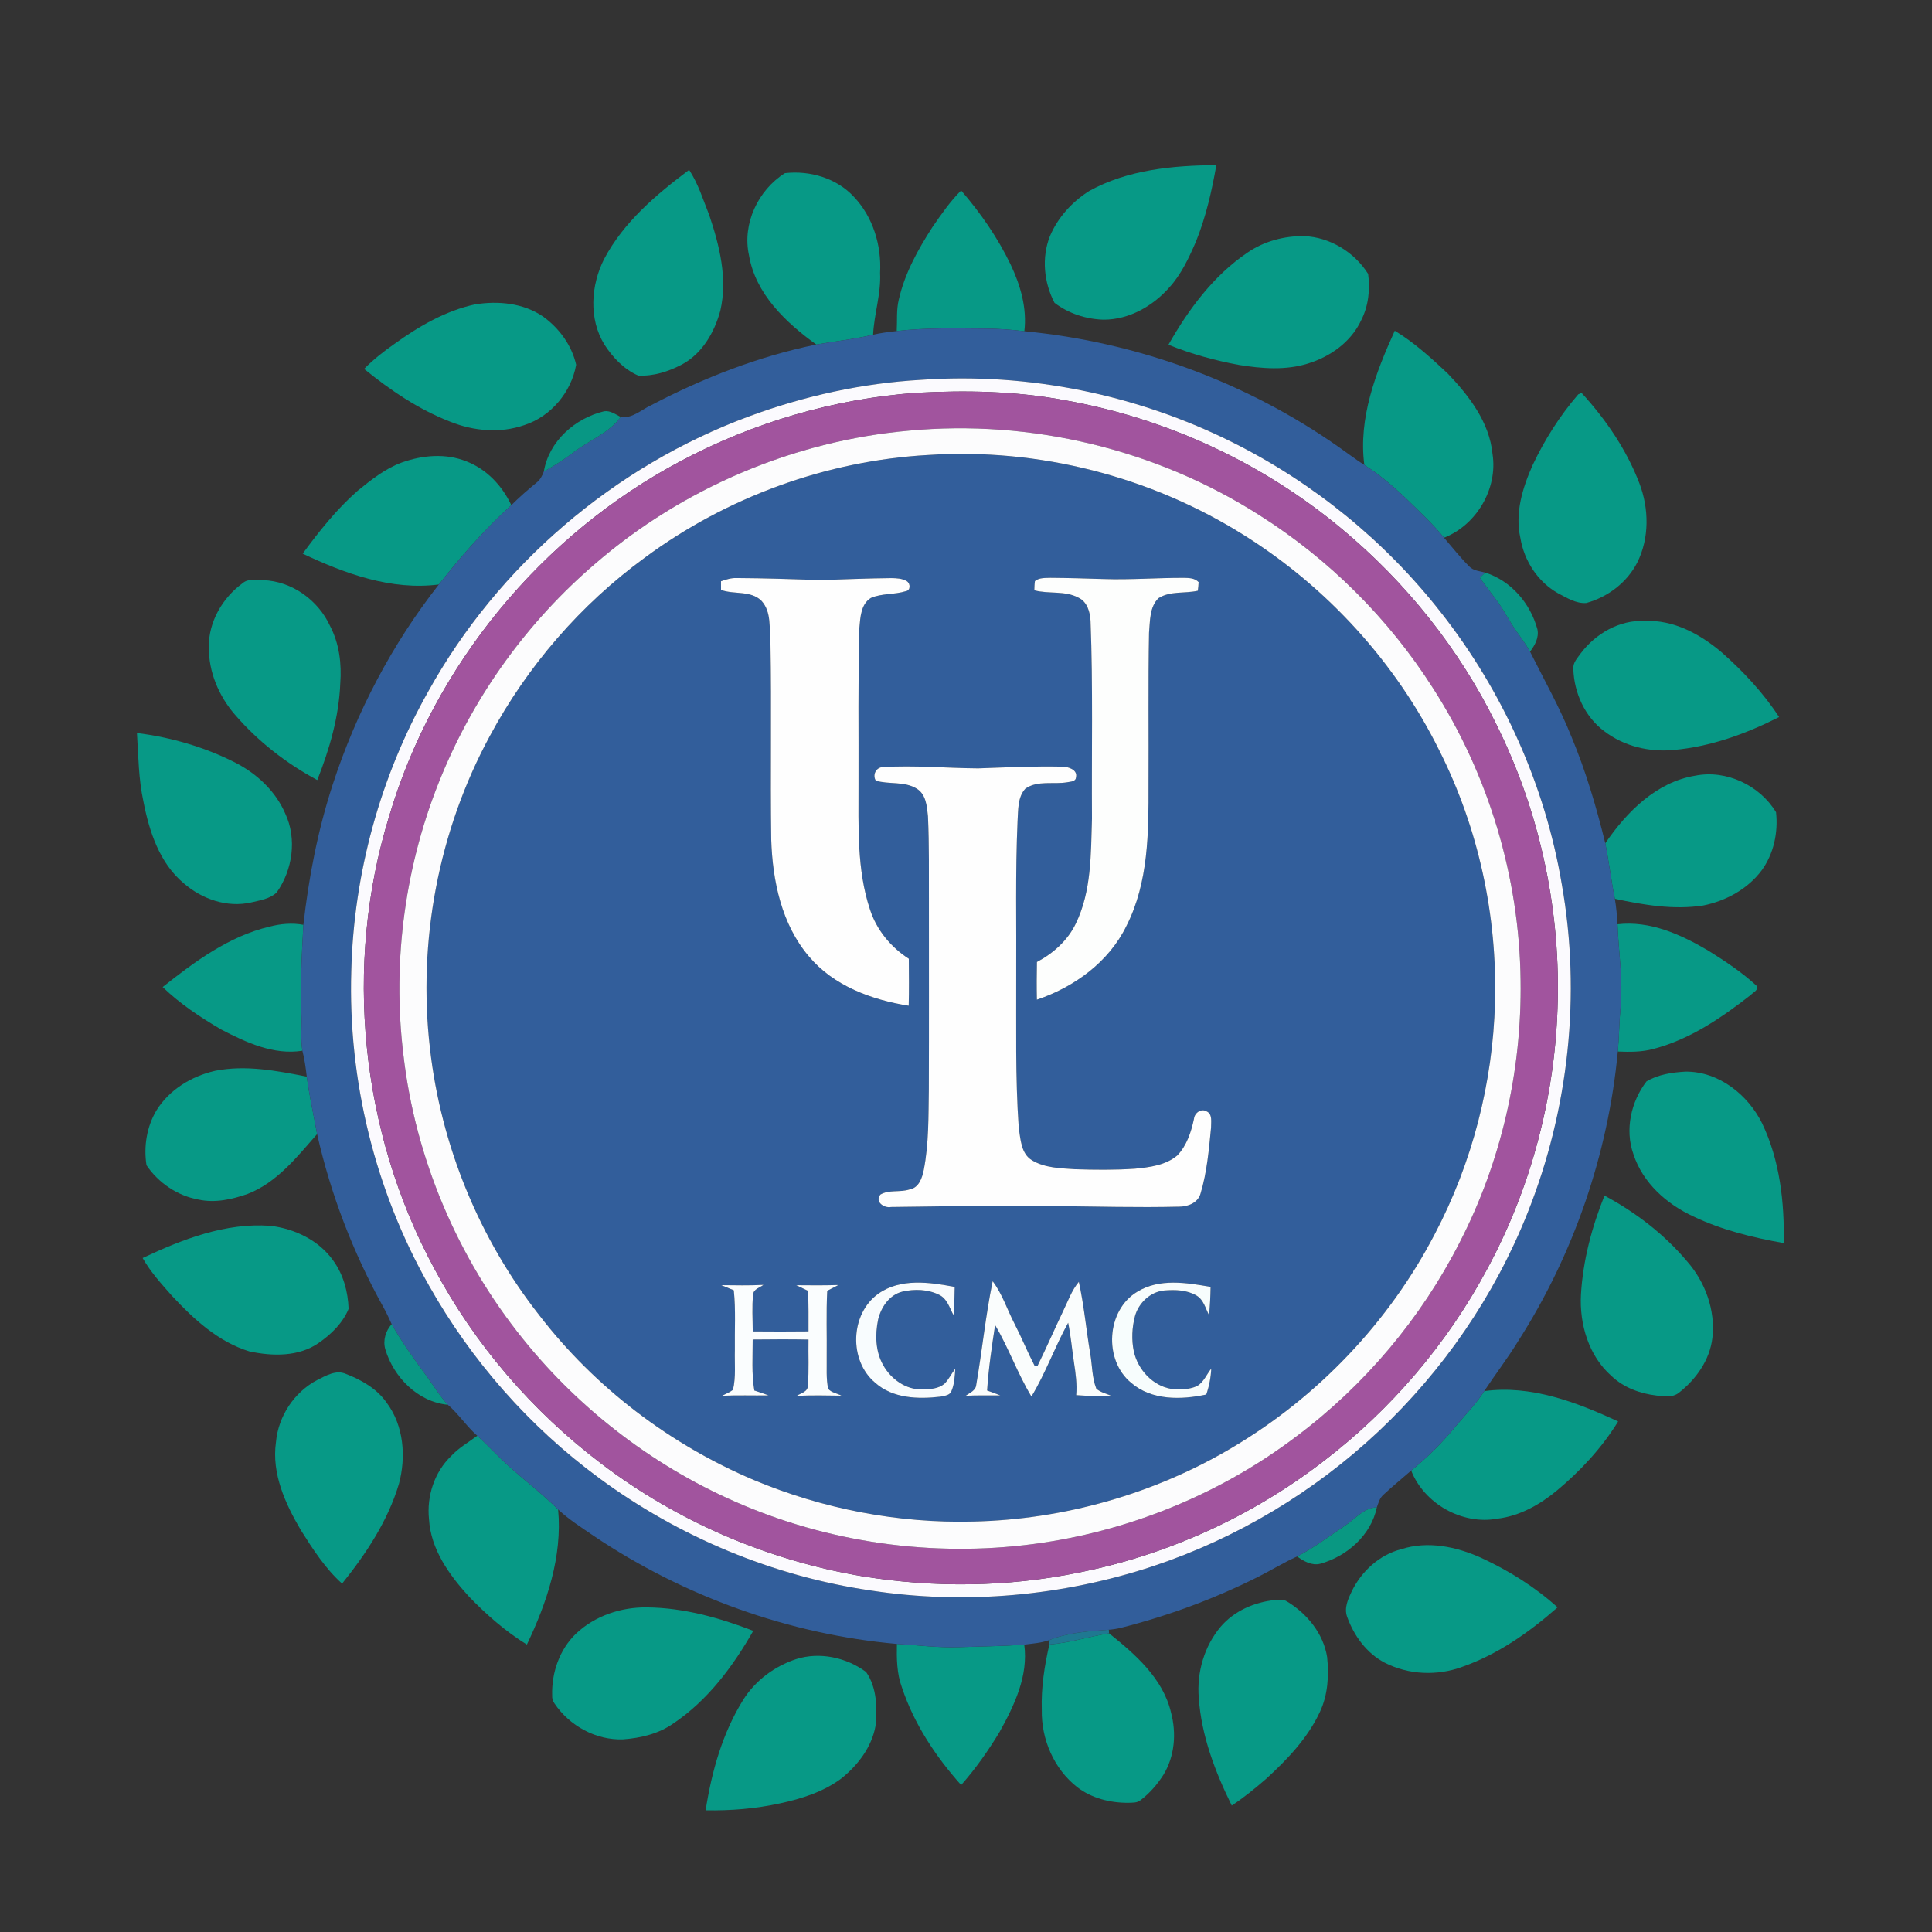 <?xml version="1.0" encoding="utf-8"?>
<!-- Generator: Adobe Illustrator 24.2.0, SVG Export Plug-In . SVG Version: 6.00 Build 0)  -->
<svg version="1.1" id="Layer_1" xmlns="http://www.w3.org/2000/svg" xmlns:xlink="http://www.w3.org/1999/xlink" x="0px" y="0px"
	 viewBox="0 0 800 800" enable-background="new 0 0 800 800" xml:space="preserve">
<rect x="0" y="0" width="800" height="800" fill="#333333" stroke="none"/>
<g>
	<path fill="#079986" d="M451.03,79.08c15.95-8.83,34.71-10.57,52.63-10.71c-1.89,10.81-4.36,21.59-8.49,31.79
		c-2.92,6.71-6.06,13.5-11.06,18.95c-6.81,7.69-16.64,13.28-27.1,13.26c-7.27-0.18-14.58-2.55-20.36-6.98
		c-4.39-8.38-5.42-18.69-1.91-27.58C438,90.08,443.95,83.52,451.03,79.08z"/>
	<path fill="#079986" d="M250.17,107.22c8.06-15.27,21.58-26.68,35.18-36.88c3.79,5.76,5.8,12.41,8.34,18.76
		c4.25,12.59,7.64,26.26,4.59,39.5c-2.43,9.03-7.6,18.02-16.15,22.46c-5.47,2.85-11.66,4.8-17.88,4.45
		c-5.88-2.58-10.5-7.45-13.94-12.77C243.71,132.1,244.63,118.1,250.17,107.22z"/>
	<path fill="#079986" d="M310.13,105.66c-2.85-12.99,3.8-27,14.89-33.96c10.28-1.19,21.37,2.04,28.51,9.75
		c7.96,8.35,11.53,20.16,10.89,31.56c0.44,8.67-2.48,17.02-2.89,25.59c-7.74,1.87-15.69,2.67-23.52,4.07
		C325.42,133.59,312.81,121.69,310.13,105.66z"/>
	<path fill="#079986" d="M386.11,94.03c3.65-5.27,7.3-10.62,11.88-15.15c8.06,9.33,15.16,19.56,20.5,30.69
		c4.06,8.55,6.82,18.04,5.67,27.59c-5.35-0.67-10.74-1.06-16.14-1.08c-12.24-0.07-24.53-0.45-36.7,1.01
		c0.24-4.31-0.19-8.7,0.83-12.94C374.6,113.25,380.09,103.34,386.11,94.03z"/>
	<path fill="#079986" d="M516.58,104.58c6.85-4.71,15.2-6.92,23.47-6.81c10.68,0.44,20.83,6.68,26.46,15.65
		c0.88,6.48,0.14,13.33-2.88,19.21c-4.15,8.94-12.79,15.09-22.05,17.91c-9.23,2.9-19.11,2.09-28.52,0.58
		c-9.99-1.84-19.82-4.55-29.24-8.36C492.12,128.14,502.49,114.09,516.58,104.58z"/>
	<path fill="#079986" d="M196.64,126.05c9.6-1.57,20.08-0.58,28.27,5.05c6.64,4.79,11.85,11.9,13.66,19.94
		c-1.99,11.33-10.44,21.43-21.47,24.99c-9.97,3.49-21.03,2.48-30.72-1.43c-13.07-5.07-24.79-13.04-35.61-21.84
		c3.83-3.88,8.12-7.28,12.6-10.38C173.41,135.13,184.43,128.72,196.64,126.05z"/>
	<path fill="#079986" d="M577.54,136.96c8.06,4.86,15.05,11.27,21.9,17.67c8.83,9.24,17.3,20.17,18.58,33.34
		c2.25,14.37-6.62,29.41-20.09,34.69c-4.23-5.26-9.19-9.86-13.99-14.58c-5.86-5.72-12.08-11.15-19-15.55
		C562.4,173.16,569.68,154.28,577.54,136.96z"/>
	<path fill="#079986" d="M653.52,163.3c0.34-0.15,1.03-0.45,1.37-0.6c10.02,10.92,18.59,23.46,23.92,37.36
		c4.03,10.51,4.22,22.78-0.9,32.95c-4.23,8.22-12.2,14.23-21.04,16.67c-4.24,0.34-8.06-2.12-11.68-4
		c-8.41-4.71-14.09-13.46-15.63-22.91c-2.34-10.28,0.89-20.78,5.06-30.15C639.58,182.08,645.91,172.13,653.52,163.3z"/>
	<path fill="#079986" d="M166.42,191.5c8.51-3.03,18.13-3.89,26.66-0.47c8.37,3.2,14.92,10.12,18.64,18.16
		c-11,9.98-20.83,21.16-30,32.83c-19.63,2.54-38.91-4.49-56.38-12.77c6.84-9.31,14.09-18.45,22.82-26.09
		C153.77,198.62,159.55,194,166.42,191.5z"/>
	<path fill="#079986" d="M100.45,241.5c2.36-2.11,5.75-1.22,8.61-1.27c11.82,0.44,22.68,8.27,27.58,18.91
		c3.85,7.29,4.88,15.75,4.26,23.88c-0.56,13.78-4.46,27.23-9.52,39.99c-12.87-6.93-24.66-16.08-34.19-27.19
		c-6.62-7.69-10.8-17.6-10.72-27.82C86.32,257.53,92.1,247.57,100.45,241.5z"/>
	<path fill="#079986" d="M654.56,270.52c6.14-8.15,16.04-13.9,26.44-13.39c11.98-0.58,23.02,5.46,31.9,12.98
		c8.97,7.92,17.24,16.77,23.79,26.81c-13.65,6.92-28.38,12.28-43.7,13.63c-10.09,0.97-20.59-1.55-28.69-7.76
		c-8.06-5.97-12.55-15.99-12.82-25.88C651.27,274.37,653.21,272.45,654.56,270.52z"/>
	<path fill="#079986" d="M56.71,303.52c14.1,1.79,27.97,5.8,40.67,12.24c8.92,4.56,16.71,11.77,20.72,21.08
		c4.94,10.5,3.07,23.4-3.54,32.73c-2.85,2.68-6.99,3.25-10.66,4.13c-9.86,2.22-20.24-1.38-27.73-7.88
		c-10.09-8.36-14.37-21.5-16.78-33.93C57.36,322.56,57.3,313,56.71,303.52z"/>
	<path fill="#079986" d="M664.71,349.19c8.82-12.95,21.16-25.38,37.27-28c12.88-2.57,26.75,4.04,33.44,15.15
		c0.92,8.37-0.95,17.21-5.96,24.08c-5.81,7.76-14.84,12.65-24.23,14.54c-12.24,1.88-24.59-0.23-36.56-2.79
		C667.14,364.54,666.23,356.81,664.71,349.19z"/>
	<path fill="#079986" d="M111.55,383.71c4.59-1.2,9.39-1.64,14.08-0.76c-0.7,12.33-1.28,24.69-0.81,37.05
		c0.22,5.02-0.41,10.09,0.39,15.08c-11.92,1.9-23.38-3.46-33.68-8.82c-8.59-5.04-17-10.6-24.18-17.55
		C80.62,398.2,94.79,387.68,111.55,383.71z"/>
	<path fill="#079986" d="M669.78,382.72c13.46-1.58,26.27,4.24,37.57,10.91c7.09,4.41,14.11,9.08,20.25,14.78
		c0.4,1.74-1.66,2.48-2.62,3.56c-12.12,9.45-25.19,18.42-40.25,22.34c-4.83,1.35-9.87,1.3-14.83,1.1
		c0.56-6.12,0.56-12.26,1.14-18.37C672.15,405.58,670.15,394.16,669.78,382.72z"/>
	<path fill="#079986" d="M89.1,443.39c12.64-2.51,25.49-0.02,37.92,2.42c1.08,7.99,2.86,15.86,4.29,23.79
		c-8.36,9.48-16.61,20.08-28.79,24.79c-6.44,2.26-13.51,3.82-20.3,2.33c-8.7-1.53-16.66-6.94-21.56-14.22
		c-1.22-7.72,0.09-15.98,4.14-22.73C70.11,451.19,79.39,445.58,89.1,443.39z"/>
	<path fill="#079986" d="M681.78,447.78c4.84-2.89,10.67-3.75,16.23-4.05c13.67-0.09,25.78,9.55,31.65,21.43
		c7.36,15.34,9.25,32.74,8.95,49.57c-12.82-2.26-25.61-5.39-37.4-11.02c-11.09-5.09-21.02-13.94-24.85-25.8
		C672.74,467.82,675.37,456.14,681.78,447.78z"/>
	<path fill="#079986" d="M664.38,495.08c12.9,6.89,24.8,16.03,34.23,27.25c7.51,8.55,11.75,20.21,10.46,31.6
		c-1.06,9.28-6.85,17.33-14.08,22.94c-2.63,1.9-6.06,1.36-9.07,0.99c-6.83-0.79-13.64-3.3-18.67-8.11
		c-9.44-8.34-13.29-21.46-12.61-33.76C655.47,521.92,659.14,508.12,664.38,495.08z"/>
	<path fill="#079986" d="M59.06,520.92c16.47-7.77,34.31-14.69,52.84-13.34c10.07,1.16,20.16,5.99,26.1,14.42
		c4.17,5.75,6.13,12.95,6.34,19.98c-2.37,5.81-7.17,10.5-12.28,14.04c-8.32,5.87-19.25,5.61-28.79,3.57
		c-12.81-3.91-23.01-13.3-31.96-22.9C66.89,531.72,62.37,526.73,59.06,520.92z"/>
	<path fill="#079986" d="M131.41,571.41c3.58-1.78,7.69-4.28,11.76-2.53c6.49,2.51,12.91,6.14,16.95,11.97
		c7.11,9.5,8.08,22.44,5.06,33.63c-4.6,15.33-13.58,28.89-23.53,41.26c-6.98-6.29-12.13-14.28-17.09-22.17
		c-6.42-10.91-12.13-23.39-10.29-36.37C115.22,586.45,121.83,576.41,131.41,571.41z"/>
	<path fill="#079986" d="M614.57,576.04c19.29-2.66,38.26,4.57,55.46,12.56c-6.75,10.98-15.71,20.59-25.61,28.81
		c-7,5.74-15.27,10.36-24.39,11.44c-14.57,2.68-30.29-6.18-35.69-19.92c6.91-5.58,13.2-11.9,18.81-18.79
		C607.04,585.51,611.34,581.18,614.57,576.04z"/>
	<path fill="#079986" d="M197.63,594.51c4.56,4.06,8.61,8.67,13.21,12.71c6.68,6.02,13.89,11.46,20.27,17.82
		c1.8,19.49-4.66,38.6-12.94,55.95c-8.92-5.5-16.88-12.51-24.13-20.04c-8.1-8.91-15.69-19.48-16.4-31.92
		c-0.99-9.51,2.25-19.51,9.21-26.16C189.96,599.49,194,597.25,197.63,594.51z"/>
	<path fill="#079986" d="M580.29,641.47c10.92-3.51,22.69-1.06,32.89,3.53c11.49,5.28,22.37,12.09,31.78,20.57
		c-11.69,10.27-24.71,19.47-39.5,24.64c-10.31,3.81-22.24,3.33-32.05-1.71c-7.52-3.91-12.78-11.18-15.59-19.02
		c-1.34-3.68,0.43-7.46,2-10.74C563.9,650.51,571.27,643.75,580.29,641.47z"/>
	<path fill="#079986" d="M505.51,673.52c5.61-6.52,14.04-10.18,22.51-10.99c1.55,0.01,3.32-0.39,4.73,0.5
		c8.38,5.01,15.24,13.32,16.79,23.16c0.78,7.59,0.33,15.55-2.94,22.55c-5.02,10.88-13.44,19.68-22.16,27.7
		c-4.59,3.99-9.31,7.84-14.39,11.2c-6.9-13.98-12.61-28.97-13.67-44.66C495.52,692.47,498.66,681.61,505.51,673.52z"/>
	<path fill="#079986" d="M238.5,676.47c7.85-7.44,18.79-11.06,29.51-10.88c15.11,0.15,29.9,4.29,43.9,9.7
		c-8.4,14.74-18.9,28.87-33.16,38.4c-6.05,4.26-13.47,6-20.75,6.54c-11.24,0.42-22.18-5.61-28.4-14.86
		c-0.71-0.99-1.03-2.09-0.96-3.3C228.36,692.69,231.65,683.04,238.5,676.47z"/>
	<path fill="#079986" d="M434.52,680.95c8.38-0.69,16.43-3.27,24.71-4.64c10.84,8.68,22.38,18.71,25.67,32.84
		c2.29,8.55,1.53,18.08-3.13,25.73c-2.53,3.98-5.68,7.63-9.44,10.49c-1.47,1.24-3.48,1.06-5.27,1.13
		c-7.45,0.03-15.09-1.91-21.05-6.51c-9.6-7.52-14.88-19.86-14.63-31.95C431.07,698.89,432.47,689.83,434.52,680.95z"/>
	<path fill="#079986" d="M371.39,680.72c8.53,0.49,17.05,1.62,25.61,1.33c9.04-0.31,18.09-0.38,27.12-1.05
		c1.75,12.92-4.1,25.16-10.2,36.13c-4.68,7.76-9.92,15.22-15.93,22.02c-10.54-11.79-19.55-25.36-24.54-40.47
		C371.32,692.93,371.26,686.77,371.39,680.72z"/>
	<path fill="#079986" d="M329.65,687.01c9.76-3.13,20.86-0.69,28.99,5.34c4.49,6.44,4.63,14.88,3.87,22.44
		c-1.6,8.72-7.31,16.15-14.09,21.61c-7.43,5.56-16.46,8.4-25.43,10.34c-10.11,2.21-20.47,3.06-30.8,2.86
		c2.49-16,6.96-32,15.61-45.83C312.81,695.83,320.77,689.94,329.65,687.01z"/>
</g>
<g>
	<g>
		<path fill="#325E9B" d="M371.32,137.09c12.17-1.46,24.46-1.08,36.7-1.01c5.4,0.02,10.79,0.41,16.14,1.08
			c46.68,4.45,92.18,21.11,130.5,48.17c3.43,2.38,6.74,4.96,10.28,7.2c6.92,4.4,13.14,9.83,19,15.55c4.8,4.72,9.76,9.32,13.99,14.58
			c3.46,4.02,6.75,8.2,10.51,11.95c1.7,1.76,4.32,1.85,6.55,2.48c-0.74,0.71-1.48,1.42-2.22,2.12c2.33,3.31,4.84,6.48,7.24,9.75
			c2.87,3.91,5,8.3,7.8,12.26c1.98,2.82,4.09,5.56,5.74,8.6c5.85,11.72,12.33,23.15,17.19,35.35c5.94,14.23,10.3,29.05,13.97,44.02
			c1.52,7.62,2.43,15.35,3.96,22.98c0.61,3.49,0.88,7.02,1.11,10.55c0.37,11.44,2.37,22.86,1.26,34.32
			c-0.58,6.11-0.58,12.25-1.14,18.37c-4.02,42.56-18.32,84.14-41.4,120.14c-4.33,7.04-9.37,13.6-13.93,20.49
			c-3.23,5.14-7.53,9.47-11.42,14.1c-5.61,6.89-11.9,13.21-18.81,18.79c-3.82,3.32-7.74,6.51-11.43,9.96
			c-1.6,1.33-2.11,3.39-2.78,5.26c-5.52,0.19-8.99,4.91-13.29,7.68c-6.49,4.34-12.76,9.09-19.72,12.67
			c-5.56,2.47-10.72,5.72-16.15,8.43c-18.1,9.1-37.21,16.14-56.84,21.12c-1.64,0.39-3.32,0.66-4.99,0.78
			c-8.27,0.61-16.75,1.15-24.52,4.24c-3.36,1.26-6.98,1.47-10.5,1.93c-9.03,0.67-18.08,0.74-27.12,1.05
			c-8.56,0.29-17.08-0.84-25.61-1.33c-44.67-3.98-88.21-19.66-125.43-44.66c-5.07-3.49-10.34-6.8-14.85-11.02
			c-6.38-6.36-13.59-11.8-20.27-17.82c-4.6-4.04-8.65-8.65-13.21-12.71c-4.47-3.89-7.68-8.98-12.19-12.83
			c-3.29-3.5-5.75-7.65-8.57-11.52c-5.18-7.07-10.38-14.18-14.68-21.84c-1.08-2.37-2.15-4.75-3.43-7.02
			c-12.49-22.44-21.8-46.65-27.45-71.7c-1.43-7.93-3.21-15.8-4.29-23.79c-0.42-3.61-0.89-7.21-1.81-10.73
			c-0.8-4.99-0.17-10.06-0.39-15.08c-0.47-12.36,0.11-24.72,0.81-37.05c2.21-19.7,6-39.25,12.15-58.11
			c9.73-29.85,24.55-58.12,43.94-82.82c9.17-11.67,19-22.85,30-32.83c3.25-3.27,6.73-6.29,10.29-9.21c1.6-1.19,2.53-2.96,3.2-4.79
			c4.47-2.35,8.67-5.18,12.7-8.22c6.35-4.79,14.27-7.68,19.11-14.3c4.84,0.72,8.57-3.04,12.68-4.92
			c21.54-11.27,44.46-20.21,68.31-25.08c7.83-1.4,15.78-2.2,23.52-4.07C364.75,137.84,368.04,137.46,371.32,137.09z M381.36,157.29
			c-24.25,1.37-48.23,6.64-71,15.05c-56,20.6-104.11,61.8-133.04,113.99c-19.85,35.18-30.84,75.32-31.86,115.68
			c-1.38,45.29,9.82,90.91,32.18,130.33c17.52,31.1,41.63,58.49,70.38,79.65c33.02,24.38,72.05,40.71,112.7,46.62
			c39,5.96,79.36,2.28,116.8-10.11c34.64-11.53,66.64-30.75,93.25-55.73c26.76-25.18,48.08-56.18,61.68-90.34
			c17.17-42.92,22.3-90.63,14.27-136.17c-6.88-41.02-24.46-80.15-50.18-112.81c-22.97-29.34-52.57-53.43-85.87-70.13
			C470.91,163.36,425.74,154.16,381.36,157.29z"/>
	</g>
	<g>
		<path fill="#325E9B" d="M384.38,188.4c45.68-2.98,92.15,8.88,130.88,33.29c34.4,21.59,62.78,52.74,80.78,89.17
			c16.16,32.09,23.97,68.26,23.01,104.14c-0.89,33.35-9.42,66.51-24.97,96.05c-18.95,36.48-48.4,67.36-83.75,88.31
			C477.98,618.6,440.61,629.2,403,630.04c-31.05,0.8-62.23-5.21-90.87-17.21c-34.73-14.71-65.76-38.28-88.8-68.18
			c-24.93-31.71-40.77-70.45-45.29-110.53c-5.13-44.28,3.53-90.09,24.77-129.31c15.54-28.97,37.59-54.45,64.14-73.86
			C300.89,205.82,342.2,190.75,384.38,188.4z M298.55,240.68c0,0.9,0.01,2.69,0.01,3.59c5.44,2,12.2,0.1,16.71,4.47
			c4.3,4.64,3.17,11.49,3.76,17.27c0.5,27.2-0.07,54.41,0.32,81.62c0.54,17.07,4.25,35.1,15.62,48.42
			c10.22,12.19,25.99,17.97,41.3,20.4c0.18-6.48,0.08-12.97,0.05-19.45c-7.43-4.79-13.36-11.92-16.08-20.4
			c-5.51-16.6-4.72-34.35-4.75-51.6c0.09-21.68-0.26-43.37,0.36-65.04c0.39-4.33,0.62-9.82,4.75-12.36
			c4.55-1.98,9.73-1.33,14.41-2.79c2.14-0.3,2.03-3.17,0.47-4.17c-1.93-1.14-4.24-1.24-6.42-1.26c-9.69,0.08-19.38,0.52-29.06,0.81
			c-11.68-0.36-23.37-0.79-35.06-0.84C302.72,239.28,300.61,239.97,298.55,240.68z M428.54,240.61c-0.21,1.26-0.2,2.54-0.25,3.82
			c6,1.62,12.61,0.02,18.27,3.05c3.6,1.65,4.82,5.95,5.01,9.6c1.04,27.29,0.41,54.61,0.59,81.92c-0.46,14.6-0.15,29.94-6.68,43.41
			c-3.35,7-9.33,12.33-16.11,15.93c-0.1,5.2-0.13,10.4-0.02,15.6c15.47-5.2,29.82-15.6,37.08-30.53c9.15-17.98,9.2-38.71,9.15-58.41
			c0.12-21-0.18-42.01,0.21-63.01c0.45-4.84,0.16-10.63,3.91-14.29c4.83-3.11,10.92-1.85,16.29-3.09c0.16-1.18,0.27-2.37,0.33-3.56
			c-1.6-1.75-4.09-1.74-6.26-1.78c-11.04-0.02-22.07,0.86-33.11,0.49c-7.34-0.22-14.68-0.46-22.02-0.5
			C432.76,239.35,430.33,239.15,428.54,240.61z M365.41,317.65c-2.76,0.21-4.19,3.28-2.76,5.61c5.5,1.64,11.75,0.16,16.86,3.25
			c3.96,2.32,4.32,7.4,4.74,11.49c0.54,11.99,0.35,24,0.4,36c-0.02,25.66,0.06,51.33-0.04,77c-0.19,11.16,0.05,22.45-2.1,33.46
			c-0.67,3.3-2.03,7.42-5.86,8.05c-3.92,1.33-8.5,0-12.11,2.14c-2.41,2.98,1.52,5.71,4.43,5.14c22.67-0.19,45.36-0.94,68.03-0.38
			c17,0.17,34.01,0.66,51.01,0.25c3.71,0.06,7.97-1.49,9.1-5.39c2.67-8.86,3.47-18.17,4.36-27.34c-0.04-2.25,0.7-5.61-1.85-6.74
			c-2.23-1.36-4.98,0.65-5.21,3.05c-1.16,5.47-2.97,11.09-6.93,15.22c-4.86,4.07-11.45,4.89-17.54,5.48
			c-8.29,0.57-16.62,0.48-24.92,0.21c-5.95-0.41-12.29-0.52-17.58-3.63c-4.68-2.72-4.83-8.77-5.6-13.5
			c-1.47-20.97-0.97-42.01-1.05-63.02c0.13-21.36-0.39-42.73,0.56-64.07c0.31-4.52-0.05-9.82,3.26-13.39
			c5.08-3.5,11.59-1.64,17.32-2.62c1.28-0.3,3.51-0.18,3.61-2.02c0.8-3.15-3.15-4.41-5.6-4.44c-11.65-0.26-23.3,0.31-34.93,0.71
			C391.81,318.08,378.59,316.82,365.41,317.65z M363.72,535.69c-11.71,8.31-12.33,27.74-1.31,36.89c7.3,6.54,17.81,6.82,27.03,5.75
			c1.63-0.4,3.88-0.46,4.54-2.33c1.26-2.91,1.36-6.15,1.58-9.26c-1.59,2.05-2.69,4.47-4.54,6.31c-2.52,2.02-5.94,2.24-9.04,2.27
			c-6.82,0.24-13.07-4.26-16.28-10.06c-3.23-5.69-3.38-12.6-2.09-18.86c1.23-5.15,4.67-10.25,10.07-11.57
			c4.97-1.13,10.49-0.99,15.12,1.29c3.4,1.56,4.37,5.43,6.03,8.45c0.37-3.89,0.43-7.78,0.49-11.67
			C384.95,530.92,372.89,529.2,363.72,535.69z M411.04,530.54c-2.93,14.16-4.33,28.62-6.8,42.87c-0.21,2.44-2.67,3.3-4.39,4.55
			c4.78-0.25,9.56-0.11,14.34-0.15c-1.8-0.73-3.63-1.38-5.45-2.03c0.59-9.09,1.93-18.12,3.31-27.11c5.63,9.54,9.3,20.11,15.04,29.6
			c5.91-9.73,9.69-20.58,15.21-30.53c1.11,5.42,1.57,10.94,2.41,16.4c0.68,4.48,1.32,9.02,0.92,13.56
			c4.87,0.25,9.76,0.76,14.65,0.36c-2.1-1.02-4.59-1.45-6.33-3.06c-1.82-4.65-1.66-9.76-2.53-14.61c-1.66-9.86-2.54-19.85-4.7-29.61
			c-3.02,3.6-4.53,8.11-6.58,12.28c-3.57,7.48-6.87,15.09-10.53,22.53c-0.29,0-0.88,0.02-1.17,0.02
			c-2.99-5.78-5.44-11.83-8.42-17.62C417.01,542.19,415.04,535.79,411.04,530.54z M470.95,534.87
			c-12.86,7.62-14.04,28.37-2.55,37.74c8.45,7.33,20.76,7.07,31.09,4.83c1.21-3.46,1.89-7.08,2.07-10.73
			c-1.93,2.38-3.09,5.54-5.8,7.19c-3.35,1.52-7.19,1.66-10.79,1.21c-7.72-1.31-13.78-7.98-15.47-15.46
			c-1.02-4.85-0.79-9.94,0.48-14.72c1.53-5.46,6.36-10.01,12.09-10.57c4.53-0.36,9.41-0.26,13.43,2.13
			c2.92,1.75,3.66,5.29,5.15,8.11c0.37-3.9,0.57-7.81,0.63-11.72C491.32,531.13,480.06,529.27,470.95,534.87z M298.68,532.16
			c1.7,0.73,3.44,1.41,5.17,2.12c0.86,8.21,0.31,16.48,0.44,24.72c-0.16,5.49,0.5,11.1-0.78,16.5c-1.37,1.07-3.02,1.68-4.56,2.46
			c6.43-0.32,12.87-0.05,19.3-0.16c-1.95-0.73-3.93-1.36-5.9-2.02c-1.19-6.98-0.66-14.08-0.68-21.12c7.7-0.07,15.41-0.14,23.11,0.02
			c-0.13,6.32,0.26,12.66-0.28,18.96c0.17,2.68-2.86,3.21-4.63,4.36c6.17-0.31,12.36-0.17,18.54-0.08
			c-1.78-0.99-4.16-1.23-5.48-2.85c-0.91-4.29-0.53-8.73-0.61-13.08c0.11-9.16-0.26-18.34,0.22-27.5c1.53-0.81,3.08-1.59,4.62-2.39
			c-5.82,0.18-11.64,0.14-17.45,0.08c1.61,0.79,3.24,1.54,4.86,2.32c0.29,5.59,0.21,11.2,0.21,16.8c-7.7,0.06-15.4,0.1-23.09,0.01
			c0-5.09-0.39-10.2,0.16-15.26c0.16-2.29,2.74-2.84,4.28-4.01C310.32,532.36,304.49,532.21,298.68,532.16z"/>
	</g>
</g>
<g>
	<g>
		<path fill="#FBFAFE" d="M381.36,157.29c44.38-3.13,89.55,6.07,129.31,26.03c33.3,16.7,62.9,40.79,85.87,70.13
			c25.72,32.66,43.3,71.79,50.18,112.81c8.03,45.54,2.9,93.25-14.27,136.17c-13.6,34.16-34.92,65.16-61.68,90.34
			c-26.61,24.98-58.61,44.2-93.25,55.73c-37.44,12.39-77.8,16.07-116.8,10.11c-40.65-5.91-79.68-22.24-112.7-46.62
			c-28.75-21.16-52.86-48.55-70.38-79.65c-22.36-39.42-33.56-85.04-32.18-130.33c1.02-40.36,12.01-80.5,31.86-115.68
			c28.93-52.19,77.04-93.39,133.04-113.99C333.13,163.93,357.11,158.66,381.36,157.29z M379.47,162.66
			c-34.01,2.44-67.45,12.23-97.54,28.24c-57.64,30.48-102.34,84.63-120.82,147.21c-18.9,61.56-11.91,130.46,18.68,187.09
			c16.8,31.56,40.66,59.26,69.15,80.83c31.61,24.03,69.17,40.16,108.33,46.69c29.45,4.78,59.74,4.47,89-1.48
			c36.88-7.26,72-23.25,101.77-46.19c27.85-21.24,51.09-48.49,67.65-79.36c18.53-34.18,28.58-72.84,29.34-111.69
			c0.86-39.43-7.97-79.09-25.6-114.39c-15.29-31.14-37.47-58.76-64.15-80.89c-32.6-27.1-72.3-45.51-114.04-52.92
			C420.91,161.94,400.08,161.54,379.47,162.66z"/>
	</g>
</g>
<g>
	<g>
		<path fill="#A1549E" d="M379.47,162.66c20.61-1.12,41.44-0.72,61.77,3.14c41.74,7.41,81.44,25.82,114.04,52.92
			c26.68,22.13,48.86,49.75,64.15,80.89c17.63,35.3,26.46,74.96,25.6,114.39c-0.76,38.85-10.81,77.51-29.34,111.69
			c-16.56,30.87-39.8,58.12-67.65,79.36c-29.77,22.94-64.89,38.93-101.77,46.19c-29.26,5.95-59.55,6.26-89,1.48
			c-39.16-6.53-76.72-22.66-108.33-46.69c-28.49-21.57-52.35-49.27-69.15-80.83c-30.59-56.63-37.58-125.53-18.68-187.09
			c18.48-62.58,63.18-116.73,120.82-147.21C312.02,174.89,345.46,165.1,379.47,162.66z M376.37,178.33
			c-47.67,4.2-93.75,23.82-129.93,55.1c-27.65,23.66-49.63,53.91-63.52,87.54c-15.12,36.41-20.65,76.76-15.87,115.89
			c4.93,42.84,22.47,84.05,49.51,117.59c24.09,29.99,55.72,53.89,91.19,68.8c38.92,16.41,82.37,21.8,124.14,15.54
			c37.9-5.66,74.36-20.86,104.92-44c28.28-21.18,51.63-48.9,67.64-80.4c17.17-33.33,25.73-70.94,25.19-108.4
			c-0.49-42.74-13.24-85.27-36.38-121.22c-18.27-28.65-42.93-53.21-71.65-71.38C478.83,186.05,426.9,173.58,376.37,178.33z"/>
	</g>
</g>
<g>
	<path fill="#089784" d="M225.21,195.19c2.09-12.52,12.93-22.02,24.93-24.89c2.53-0.41,4.75,1.3,6.88,2.37
		c-4.84,6.62-12.76,9.51-19.11,14.3C233.88,190.01,229.68,192.84,225.21,195.19z"/>
</g>
<g>
	<g>
		<path fill="#FCFCFD" d="M376.37,178.33c50.53-4.75,102.46,7.72,145.24,35.06c28.72,18.17,53.38,42.73,71.65,71.38
			c23.14,35.95,35.89,78.48,36.38,121.22c0.54,37.46-8.02,75.07-25.19,108.4c-16.01,31.5-39.36,59.22-67.64,80.4
			c-30.56,23.14-67.02,38.34-104.92,44c-41.77,6.26-85.22,0.87-124.14-15.54c-35.47-14.91-67.1-38.81-91.19-68.8
			c-27.04-33.54-44.58-74.75-49.51-117.59c-4.78-39.13,0.75-79.48,15.87-115.89c13.89-33.63,35.87-63.88,63.52-87.54
			C282.62,202.15,328.7,182.53,376.37,178.33z M384.38,188.4c-42.18,2.35-83.49,17.42-117.43,42.55
			c-26.55,19.41-48.6,44.89-64.14,73.86c-21.24,39.22-29.9,85.03-24.77,129.31c4.52,40.08,20.36,78.82,45.29,110.53
			c23.04,29.9,54.07,53.47,88.8,68.18c28.64,12,59.82,18.01,90.87,17.21c37.61-0.84,74.98-11.44,107.33-30.68
			c35.35-20.95,64.8-51.83,83.75-88.31c15.55-29.54,24.08-62.7,24.97-96.05c0.96-35.88-6.85-72.05-23.01-104.14
			c-18-36.43-46.38-67.58-80.78-89.17C476.53,197.28,430.06,185.42,384.38,188.4z"/>
	</g>
</g>
<g>
	<path fill="#099785" d="M614.99,237.09c10.75,3.41,18.72,12.79,21.62,23.51c0.72,3.39-1.07,6.63-3.06,9.22
		c-1.65-3.04-3.76-5.78-5.74-8.6c-2.8-3.96-4.93-8.35-7.8-12.26c-2.4-3.27-4.91-6.44-7.24-9.75
		C613.51,238.51,614.25,237.8,614.99,237.09z"/>
</g>
<g>
	<path fill="#FEFEFE" d="M298.55,240.68c2.06-0.71,4.17-1.4,6.39-1.33c11.69,0.05,23.38,0.48,35.06,0.84
		c9.68-0.29,19.37-0.73,29.06-0.81c2.18,0.02,4.49,0.12,6.42,1.26c1.56,1,1.67,3.87-0.47,4.17c-4.68,1.46-9.86,0.81-14.41,2.79
		c-4.13,2.54-4.36,8.03-4.75,12.36c-0.62,21.67-0.27,43.36-0.36,65.04c0.03,17.25-0.76,35,4.75,51.6
		c2.72,8.48,8.65,15.61,16.08,20.4c0.03,6.48,0.13,12.97-0.05,19.45c-15.31-2.43-31.08-8.21-41.3-20.4
		c-11.37-13.32-15.08-31.35-15.62-48.42c-0.39-27.21,0.18-54.42-0.32-81.62c-0.59-5.78,0.54-12.63-3.76-17.27
		c-4.51-4.37-11.27-2.47-16.71-4.47C298.56,243.37,298.55,241.58,298.55,240.68z"/>
	<path fill="#FEFEFE" d="M365.41,317.65c13.18-0.83,26.4,0.43,39.6,0.52c11.63-0.4,23.28-0.97,34.93-0.71
		c2.45,0.03,6.4,1.29,5.6,4.44c-0.1,1.84-2.33,1.72-3.61,2.02c-5.73,0.98-12.24-0.88-17.32,2.62c-3.31,3.57-2.95,8.87-3.26,13.39
		c-0.95,21.34-0.43,42.71-0.56,64.07c0.08,21.01-0.42,42.05,1.05,63.02c0.77,4.73,0.92,10.78,5.6,13.5
		c5.29,3.11,11.63,3.22,17.58,3.63c8.3,0.27,16.63,0.36,24.92-0.21c6.09-0.59,12.68-1.41,17.54-5.48c3.96-4.13,5.77-9.75,6.93-15.22
		c0.23-2.4,2.98-4.41,5.21-3.05c2.55,1.13,1.81,4.49,1.85,6.74c-0.89,9.17-1.69,18.48-4.36,27.34c-1.13,3.9-5.39,5.45-9.1,5.39
		c-17,0.41-34.01-0.08-51.01-0.25c-22.67-0.56-45.36,0.19-68.03,0.38c-2.91,0.57-6.84-2.16-4.43-5.14
		c3.61-2.14,8.19-0.81,12.11-2.14c3.83-0.63,5.19-4.75,5.86-8.05c2.15-11.01,1.91-22.3,2.1-33.46c0.1-25.67,0.02-51.34,0.04-77
		c-0.05-12,0.14-24.01-0.4-36c-0.42-4.09-0.78-9.17-4.74-11.49c-5.11-3.09-11.36-1.61-16.86-3.25
		C361.22,320.93,362.65,317.86,365.41,317.65z"/>
</g>
<g>
	<path fill="#FDFEFD" d="M428.54,240.61c1.79-1.46,4.22-1.26,6.39-1.35c7.34,0.04,14.68,0.28,22.02,0.5
		c11.04,0.37,22.07-0.51,33.11-0.49c2.17,0.04,4.66,0.03,6.26,1.78c-0.06,1.19-0.17,2.38-0.33,3.56
		c-5.37,1.24-11.46-0.02-16.29,3.09c-3.75,3.66-3.46,9.45-3.91,14.29c-0.39,21-0.09,42.01-0.21,63.01c0.05,19.7,0,40.43-9.15,58.41
		c-7.26,14.93-21.61,25.33-37.08,30.53c-0.11-5.2-0.08-10.4,0.02-15.6c6.78-3.6,12.76-8.93,16.11-15.93
		c6.53-13.47,6.22-28.81,6.68-43.41c-0.18-27.31,0.45-54.63-0.59-81.92c-0.19-3.65-1.41-7.95-5.01-9.6
		c-5.66-3.03-12.27-1.43-18.27-3.05C428.34,243.15,428.33,241.87,428.54,240.61z"/>
</g>
<g>
	<path fill="#F8FCFE" d="M363.72,535.69c9.17-6.49,21.23-4.77,31.6-2.79c-0.06,3.89-0.12,7.78-0.49,11.67
		c-1.66-3.02-2.63-6.89-6.03-8.45c-4.63-2.28-10.15-2.42-15.12-1.29c-5.4,1.32-8.84,6.42-10.07,11.57
		c-1.29,6.26-1.14,13.17,2.09,18.86c3.21,5.8,9.46,10.3,16.28,10.06c3.1-0.03,6.52-0.25,9.04-2.27c1.85-1.84,2.95-4.26,4.54-6.31
		c-0.22,3.11-0.32,6.35-1.58,9.26c-0.66,1.87-2.91,1.93-4.54,2.33c-9.22,1.07-19.73,0.79-27.03-5.75
		C351.39,563.43,352.01,544,363.72,535.69z"/>
</g>
<g>
	<path fill="#FAFDFD" d="M411.04,530.54c4,5.25,5.97,11.65,8.98,17.45c2.98,5.79,5.43,11.84,8.42,17.62c0.29,0,0.88-0.02,1.17-0.02
		c3.66-7.44,6.96-15.05,10.53-22.53c2.05-4.17,3.56-8.68,6.58-12.28c2.16,9.76,3.04,19.75,4.7,29.61c0.87,4.85,0.71,9.96,2.53,14.61
		c1.74,1.61,4.23,2.04,6.33,3.06c-4.89,0.4-9.78-0.11-14.65-0.36c0.4-4.54-0.24-9.08-0.92-13.56c-0.84-5.46-1.3-10.98-2.41-16.4
		c-5.52,9.95-9.3,20.8-15.21,30.53c-5.74-9.49-9.41-20.06-15.04-29.6c-1.38,8.99-2.72,18.02-3.31,27.11
		c1.82,0.65,3.65,1.3,5.45,2.03c-4.78,0.04-9.56-0.1-14.34,0.15c1.72-1.25,4.18-2.11,4.39-4.55
		C406.71,559.16,408.11,544.7,411.04,530.54z"/>
</g>
<g>
	<path fill="#F7FDFD" d="M470.95,534.87c9.11-5.6,20.37-3.74,30.33-1.99c-0.06,3.91-0.26,7.82-0.63,11.72
		c-1.49-2.82-2.23-6.36-5.15-8.11c-4.02-2.39-8.9-2.49-13.43-2.13c-5.73,0.56-10.56,5.11-12.09,10.57
		c-1.27,4.78-1.5,9.87-0.48,14.72c1.69,7.48,7.75,14.15,15.47,15.46c3.6,0.45,7.44,0.31,10.79-1.21c2.71-1.65,3.87-4.81,5.8-7.19
		c-0.18,3.65-0.86,7.27-2.07,10.73c-10.33,2.24-22.64,2.5-31.09-4.83C456.91,563.24,458.09,542.49,470.95,534.87z"/>
</g>
<g>
	<path fill="#FAFDFE" d="M298.68,532.16c5.81,0.05,11.64,0.2,17.45-0.12c-1.54,1.17-4.12,1.72-4.28,4.01
		c-0.55,5.06-0.16,10.17-0.16,15.26c7.69,0.09,15.39,0.05,23.09-0.01c0-5.6,0.08-11.21-0.21-16.8c-1.62-0.78-3.25-1.53-4.86-2.32
		c5.81,0.06,11.63,0.1,17.45-0.08c-1.54,0.8-3.09,1.58-4.62,2.39c-0.48,9.16-0.11,18.34-0.22,27.5c0.08,4.35-0.3,8.79,0.61,13.08
		c1.32,1.62,3.7,1.86,5.48,2.85c-6.18-0.09-12.37-0.23-18.54,0.08c1.77-1.15,4.8-1.68,4.63-4.36c0.54-6.3,0.15-12.64,0.28-18.96
		c-7.7-0.16-15.41-0.09-23.11-0.02c0.02,7.04-0.51,14.14,0.68,21.12c1.97,0.66,3.95,1.29,5.9,2.02c-6.43,0.11-12.87-0.16-19.3,0.16
		c1.54-0.78,3.19-1.39,4.56-2.46c1.28-5.4,0.62-11.01,0.78-16.5c-0.13-8.24,0.42-16.51-0.44-24.72
		C302.12,533.57,300.38,532.89,298.68,532.16z"/>
</g>
<g>
	<path fill="#099884" d="M159.53,558.67c-1.02-3.65,0.14-7.59,2.66-10.35c4.3,7.66,9.5,14.77,14.68,21.84
		c2.82,3.87,5.28,8.02,8.57,11.52C173.05,580.52,162.97,570.27,159.53,558.67z"/>
</g>
<g>
	<path fill="#099882" d="M556.84,631.83c4.3-2.77,7.77-7.49,13.29-7.68c-2.38,11.52-12.37,20.28-23.42,23.36
		c-3.49,0.89-6.86-1.04-9.59-3.01C544.08,640.92,550.35,636.17,556.84,631.83z"/>
</g>
<g>
	<path fill="#1F7891" d="M434.62,679.07c7.77-3.09,16.25-3.63,24.52-4.24c0.02,0.37,0.06,1.11,0.09,1.48
		c-8.28,1.37-16.33,3.95-24.71,4.64C434.54,680.48,434.59,679.54,434.62,679.07z"/>
</g>
</svg>
